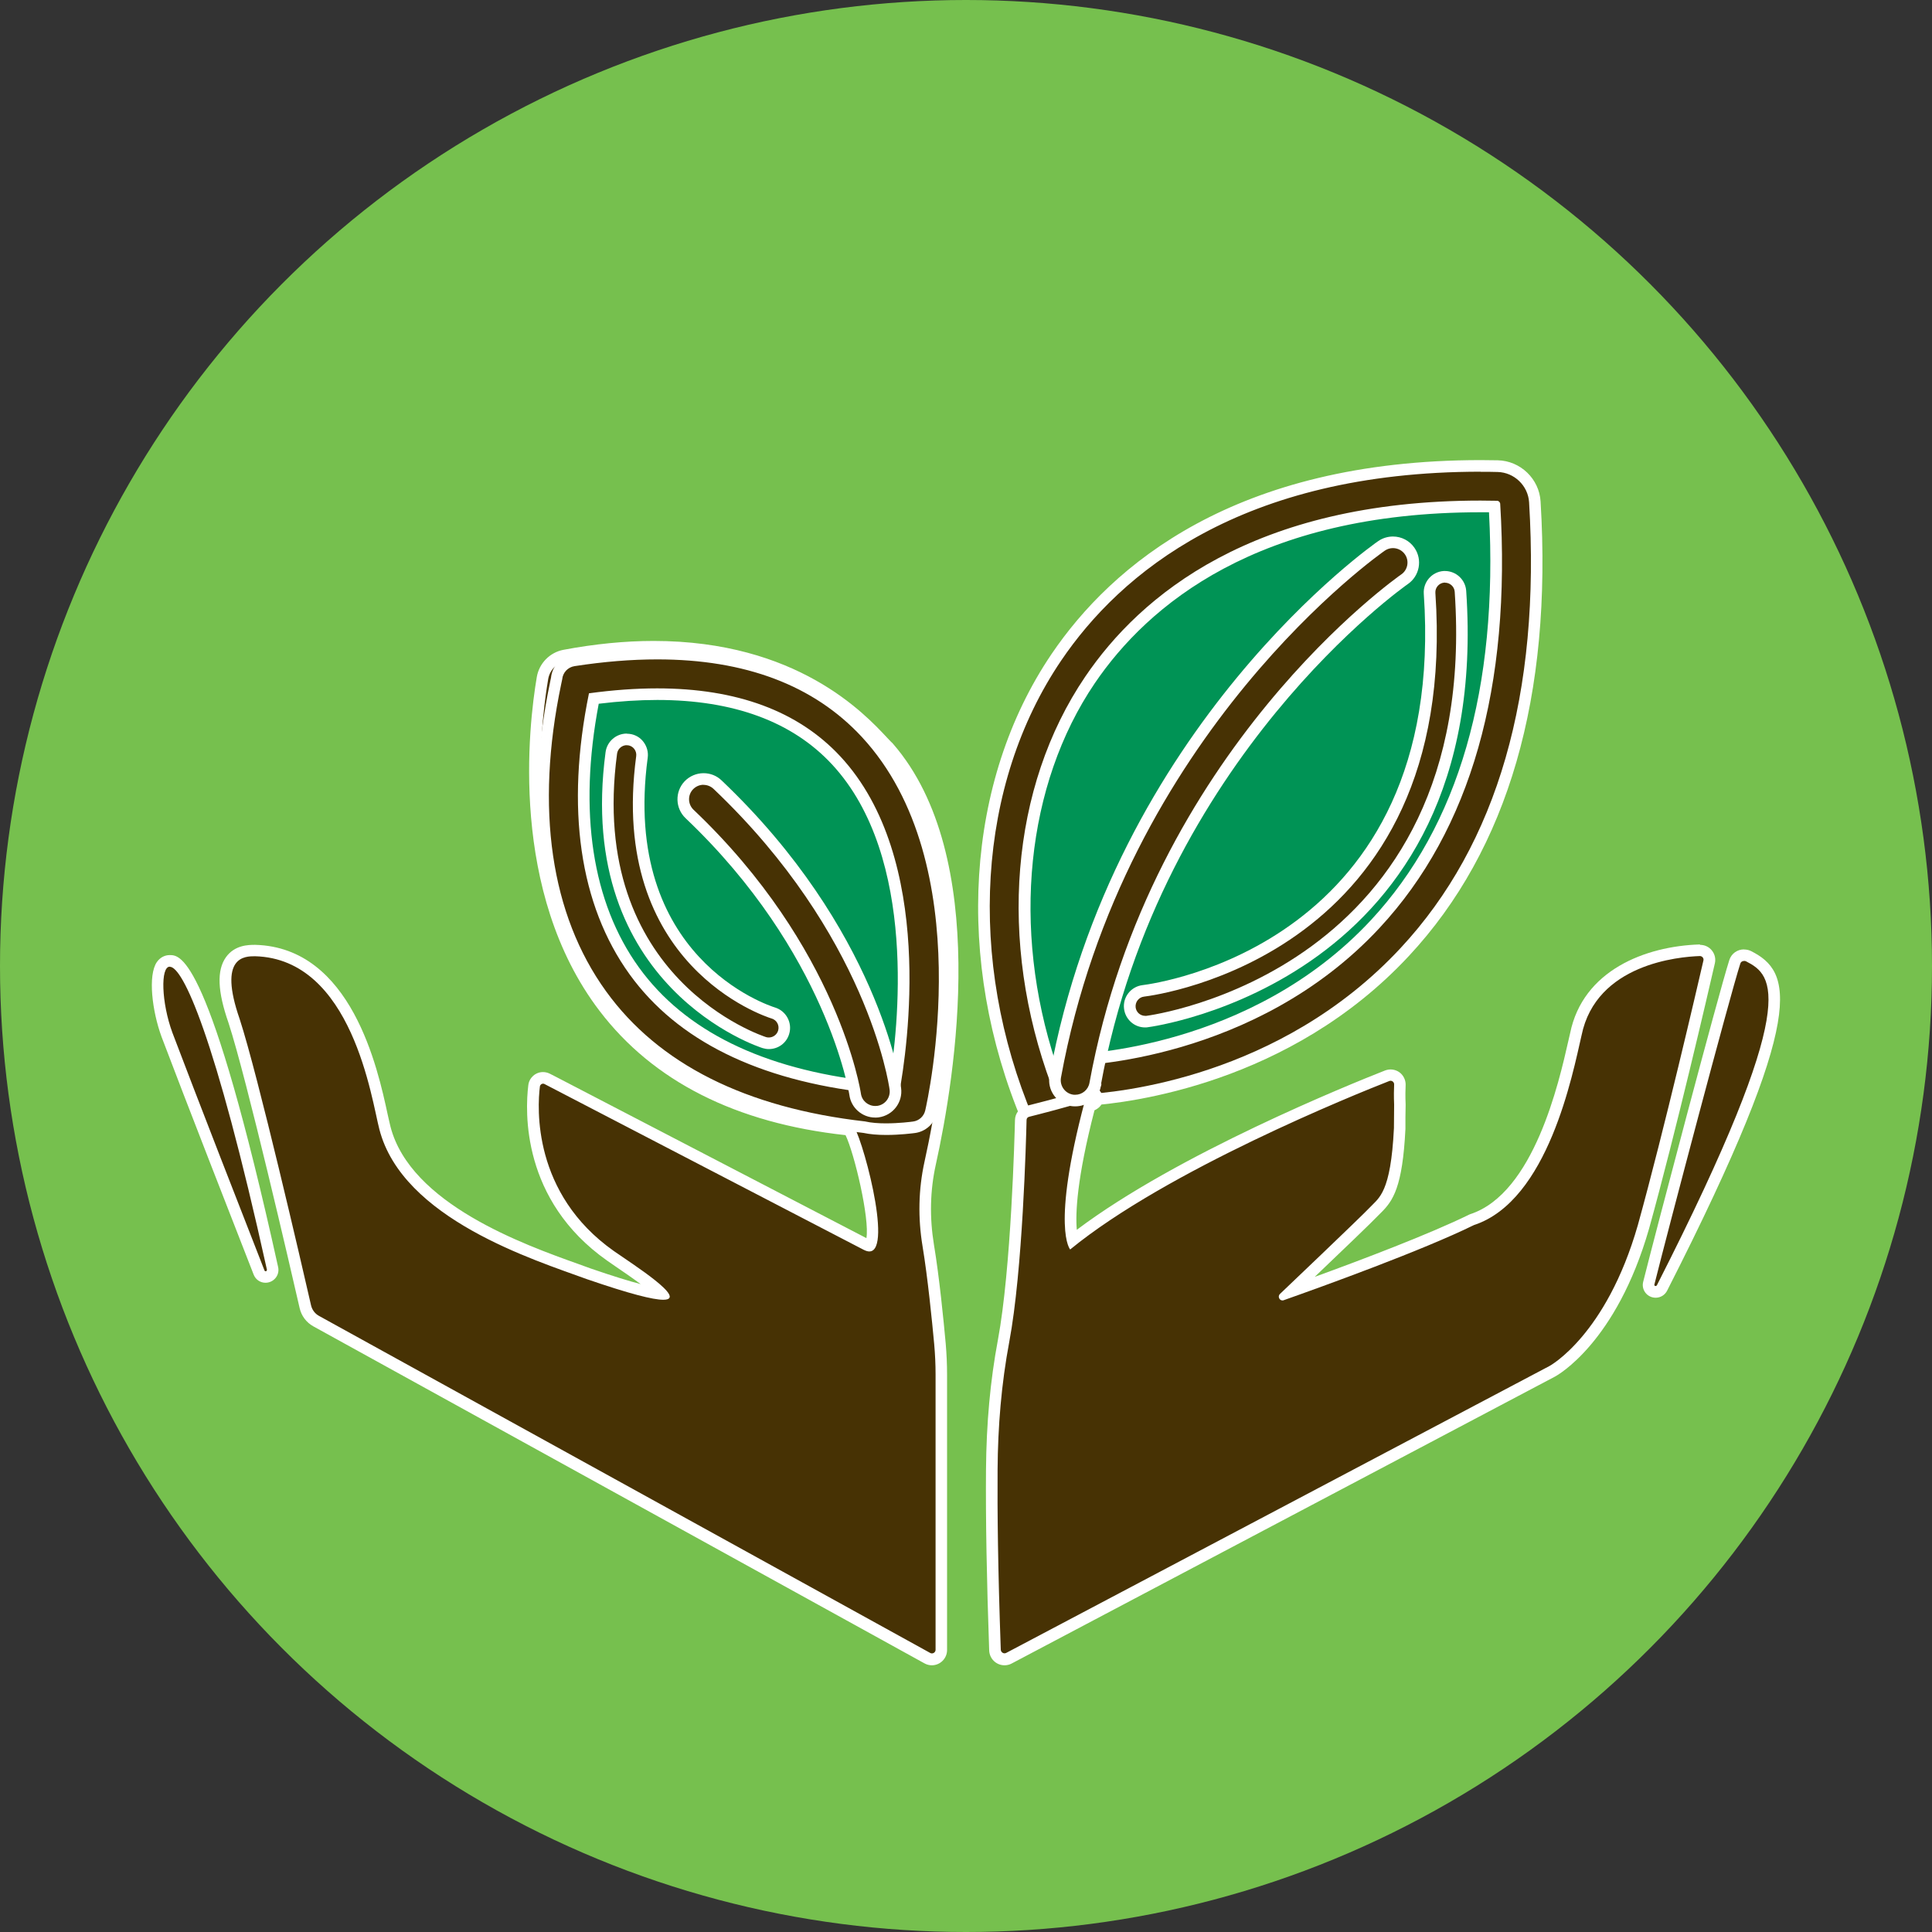 <?xml version="1.0" encoding="UTF-8"?>
<svg id="Layer_2" data-name="Layer 2" xmlns="http://www.w3.org/2000/svg" viewBox="0 0 200 200">
  <rect x="0" y="0" width="200" height="200" fill="#333333" stroke="none"/>
  <defs>
    <style>
      .cls-1 {
        fill: #fff;
      }

      .cls-2 {
        fill: #473204;
      }

      .cls-3 {
        fill: #76c04e;
      }

      .cls-4 {
        fill: #009355;
      }
    </style>
  </defs>
  <g id="Layer_1-2" data-name="Layer 1">
    <circle class="cls-3" cx="100" cy="100" r="100"/>
    <g>
      <g>
        <path class="cls-2" d="m96.47,171.74c-.16,0-.33-.04-.47-.12l-63.25-34.88c-.57-.32-.99-.86-1.13-1.5-.9-3.92-5.49-23.79-7.38-29.59-1.06-3.04-1.17-5.1-.34-6.26.73-1.03,1.93-1.03,2.5-1.03,9.52.25,12.16,12.48,13.16,17.08.11.53.21.96.29,1.28,2.14,8.33,14.11,12.6,19.86,14.66.46.16.88.31,1.26.45,4.69,1.62,6.69,2.04,7.54,2.08-.8-.88-3.35-2.62-4.4-3.33-.35-.24-.66-.45-.9-.62-8.61-6.07-8.23-15-7.91-17.6.06-.47.46-.83.93-.83.15,0,.3.04.43.11,3.61,1.87,29.71,15.44,33.04,17.16.17.09.27.1.3.1.01,0,.06,0,.13-.15.9-1.96-1.45-10.52-2.21-11.84-11.33-1.18-19.87-5.44-25.38-12.67-9.24-12.13-7.22-29.16-6.38-34.09.2-1.17,1.11-2.11,2.27-2.32,3.2-.6,6.3-.91,9.23-.91,14.56,0,21.44,7.37,23.7,9.79.26.27.44.47.55.57l.04.03.04.04c9.94,11.44,6.32,33.93,4.3,43.06-.61,2.75-.67,5.6-.2,8.49.54,3.28.99,7.8,1.21,10.21.09,1.03.14,2.09.14,3.14v28.52c0,.27-.11.52-.3.7-.18.18-.42.27-.68.27h0Z"/>
        <path class="cls-1" d="m67.66,67.52c16.18,0,22.77,9.34,23.88,10.22,9.63,11.08,6.33,32.74,4.16,42.54-.63,2.87-.68,5.82-.2,8.72.54,3.26.99,7.79,1.21,10.17.09,1.03.14,2.05.14,3.09v28.52c0,.22-.18.38-.38.38-.06,0-.12-.01-.18-.05l-63.25-34.88c-.43-.23-.73-.63-.84-1.1-.93-4.07-5.49-23.82-7.39-29.64-2.26-6.5.53-6.5,1.59-6.5,10.08.27,12.07,14.86,12.87,17.91,2.39,9.29,16.05,13.53,21.49,15.52,4.48,1.54,6.85,2.13,7.9,2.13,2.64,0-3.21-3.71-5.11-5.04-8.45-5.96-7.93-14.88-7.66-17.03.02-.18.17-.3.33-.3.05,0,.1.01.15.04,3.61,1.87,29.71,15.44,33.04,17.16.22.11.41.17.58.17,2.54,0-.9-12.55-1.77-13.17-36.62-3.65-32.79-38.34-31.47-46.09.16-.92.87-1.66,1.79-1.84,3.33-.63,6.36-.9,9.12-.9m0-1.2h0c-2.96,0-6.1.31-9.34.92-1.41.27-2.51,1.4-2.75,2.81-.85,4.99-2.9,22.24,6.49,34.56,5.56,7.3,14.13,11.63,25.47,12.87.92,1.9,2.51,8.66,2.16,10.66-4.11-2.13-27.28-14.17-32.24-16.75l-.53-.27c-.22-.11-.46-.17-.71-.17-.77,0-1.43.58-1.52,1.36-.33,2.68-.73,11.9,8.16,18.16.25.17.56.39.91.63.57.39,1.62,1.1,2.56,1.8-1.15-.3-2.8-.8-5.18-1.62-.36-.13-.79-.28-1.24-.45-5.65-2.02-17.42-6.22-19.48-14.24-.08-.31-.17-.74-.29-1.26-1.02-4.73-3.74-17.29-13.71-17.55h-.04c-.67,0-2.09.02-2.99,1.28-.96,1.35-.88,3.52.27,6.81,1.88,5.76,6.46,25.6,7.36,29.52.18.8.7,1.49,1.43,1.89l63.25,34.88c.23.13.5.2.76.2.87,0,1.58-.71,1.58-1.58v-28.52c0-1.07-.05-2.15-.14-3.2-.22-2.42-.67-6.96-1.22-10.25-.46-2.81-.4-5.59.19-8.26,2.04-9.23,5.69-31.94-4.43-43.59l-.07-.08-.08-.07c-.07-.06-.29-.3-.49-.51-2.31-2.47-9.32-9.98-24.14-9.98h0Z"/>
      </g>
      <g>
        <g>
          <path class="cls-4" d="m91.69,115.4c-.82,0-1.51-.07-2.02-.19-12.05-1.35-20.89-5.76-26.2-13.1-5.59-7.73-7.14-18.47-4.49-31.07.07-.32.11-.53.12-.62v-.51l.51-.05c2.98-.46,5.82-.69,8.45-.69,9.56,0,16.83,3.04,21.61,9.04,10.46,13.14,5.46,35.6,5.24,36.55l-.09.4-.41.06c-.05,0-1.35.18-2.71.18h0Z"/>
          <path class="cls-1" d="m68.06,69.76c36.58,0,26.26,44.86,26.26,44.86,0,0-1.3.18-2.63.18-.67,0-1.35-.04-1.88-.18-41.26-4.64-30.11-43.12-30.11-44.18,3.03-.47,5.81-.69,8.36-.69m0-1.2c-2.66,0-5.54.24-8.54.7l-1.02.16v.96c-.02.1-.06.28-.11.53-2.68,12.77-1.09,23.68,4.6,31.55,5.4,7.47,14.35,11.96,26.62,13.35.55.13,1.25.19,2.09.19,1.4,0,2.74-.18,2.8-.19l.82-.11.19-.81c.22-.96,5.29-23.7-5.35-37.06-4.9-6.15-12.33-9.27-22.08-9.27h0Z"/>
        </g>
        <g>
          <path class="cls-2" d="m91.72,116.9c-.91,0-1.68-.07-2.3-.21-12.45-1.42-21.62-6.03-27.17-13.71-5.84-8.08-7.48-19.23-4.75-32.26,0,0,.09-.42.1-.5.07-.92.8-1.71,1.77-1.86,3.05-.47,5.97-.71,8.67-.71,9.27,0,16.53,2.76,21.58,8.2,12.49,13.44,6.98,38.19,6.74,39.23-.19.85-.9,1.49-1.76,1.61-.24.03-1.51.2-2.89.2Zm-30.25-44.59c-2.28,11.52-.83,21.26,4.19,28.21,4.84,6.7,13.05,10.74,24.39,12.02.09,0,.19.03.28.05.2.05.61.11,1.36.11h0c.29,0,.58,0,.88-.02.84-4.81,3.42-23.82-6.01-33.96-4.23-4.54-10.46-6.85-18.52-6.85-2.06,0-4.26.15-6.56.45Z"/>
          <path class="cls-1" d="m68.05,68.26c9.1,0,16.19,2.68,21.14,8,12.28,13.21,6.83,37.66,6.59,38.69-.14.61-.64,1.07-1.26,1.15-.21.03-1.46.19-2.81.19-.74,0-1.52-.05-2.16-.2-12.35-1.41-21.37-5.94-26.81-13.47-5.74-7.94-7.34-18.93-4.65-31.78.05-.24.09-.42.11-.52.06-.69.58-1.25,1.27-1.36,3.03-.47,5.9-.7,8.58-.7m23.64,45.04c.46,0,.94-.02,1.38-.06.88-4.73,3.77-24.35-6.08-34.94-4.36-4.69-10.72-7.04-18.96-7.04-2.22,0-4.57.17-7.06.51-2.43,11.87-.98,21.92,4.21,29.1,4.94,6.84,13.29,10.96,24.81,12.26.07,0,.13.02.2.04.38.1.93.13,1.51.13m2.64,1.32h0,0m-26.27-47.56h0c-2.74,0-5.69.24-8.76.71-1.22.19-2.15,1.16-2.27,2.39-.01.07-.03.16-.06.27l-.03.16c-2.77,13.19-1.09,24.51,4.85,32.73,5.64,7.81,14.92,12.5,27.59,13.96.65.14,1.44.21,2.36.21,1.42,0,2.72-.17,2.97-.2,1.11-.15,2.02-.98,2.27-2.07.24-1.06,5.82-26.11-6.88-39.78-5.17-5.57-12.58-8.39-22.02-8.39h0Zm-6.08,5.79c2.12-.26,4.15-.39,6.05-.39,7.89,0,13.97,2.24,18.08,6.66,8.96,9.63,6.84,27.55,5.94,32.97-.13,0-.25,0-.37,0-.73,0-1.08-.06-1.22-.1-.11-.03-.24-.05-.36-.06-11.16-1.26-19.22-5.22-23.96-11.77-4.86-6.72-6.29-16.15-4.17-27.31h0Z"/>
        </g>
      </g>
      <g>
        <g>
          <path class="cls-4" d="m107.77,115.38c-6.72-15.94-5.72-33.63,2.6-46.17,5.9-8.88,18.12-19.47,42.9-19.47.57,0,1.15,0,1.73.02,1.26.03,2.3,1.03,2.38,2.29,1.19,19.59-3.21,34.9-13.08,45.5-12.64,13.58-30.34,14.78-32.73,14.88l-3.44,3.83-.37-.87Z"/>
          <path class="cls-1" d="m153.28,50.34c.57,0,1.14,0,1.72.02.94.02,1.73.78,1.79,1.72,3.61,59.23-45.49,59.75-45.49,59.75l-2.98,3.32c-11.96-28.37-.39-64.81,44.95-64.81m0-1.2v1.2-1.2h0c-25.04,0-37.43,10.74-43.4,19.74-8.43,12.71-9.45,30.61-2.66,46.73l.73,1.74,1.26-1.41,2.64-2.93c3.29-.15,20.32-1.55,32.9-15.06,9.99-10.73,14.44-26.18,13.23-45.94-.1-1.57-1.4-2.82-2.96-2.85-.59-.01-1.17-.02-1.74-.02h0Z"/>
        </g>
        <g>
          <path class="cls-2" d="m108.33,117.25c-.11,0-.23,0-.35-.03-.71-.12-1.31-.59-1.59-1.25-6.98-16.57-5.85-34.93,2.96-47.92,6.13-9.03,18.72-19.8,43.93-19.8.58,0,1.17,0,1.76.02,2.03.04,3.72,1.67,3.84,3.7,1.22,20.01-3.31,35.7-13.47,46.61-12.43,13.35-29.26,15.1-33.14,15.33l-2.39,2.66c-.4.44-.97.7-1.56.7Zm44.92-64.81c-23.34,0-34.86,9.77-40.42,17.96-7.51,11.07-8.9,26.25-3.78,40.79l.69-.77c.39-.44.95-.69,1.54-.7.18,0,18.4-.41,31.08-14.06,9.29-9.99,13.44-24.53,12.34-43.22-.49,0-.98-.01-1.46-.01Z"/>
          <path class="cls-1" d="m153.28,48.84c.58,0,1.16,0,1.75.02,1.72.04,3.15,1.41,3.26,3.13,1.21,19.84-3.27,35.38-13.31,46.16-12.5,13.43-29.36,14.98-32.98,15.15l-2.55,2.84c-.29.32-.69.5-1.12.5-.08,0-.17,0-.25-.02-.51-.08-.93-.42-1.13-.9-6.9-16.38-5.79-34.52,2.91-47.35,6.09-8.98,18.56-19.54,43.43-19.54m-44.46,63.5l1.36-1.52c.28-.31.68-.49,1.1-.5.18,0,18.64-.39,31.52-14.25,9.44-10.16,13.65-24.94,12.49-43.91-.01-.16-.16-.31-.32-.31-.58-.01-1.15-.02-1.72-.02-23.55,0-35.24,9.85-40.92,18.23-7.75,11.42-9.03,27.43-3.51,42.28m44.46-64.7v1.2-1.2h0c-25.47,0-38.22,10.91-44.43,20.07-8.92,13.16-10.08,31.74-3.02,48.49.36.86,1.13,1.46,2.04,1.61.15.02.3.04.45.04.76,0,1.5-.33,2.01-.9l2.22-2.47c4.36-.29,20.96-2.26,33.29-15.51,10.28-11.04,14.86-26.87,13.63-47.05-.14-2.34-2.09-4.21-4.43-4.26-.6-.01-1.19-.02-1.77-.02h0Zm-44,62.39c-4.58-13.9-3.08-28.79,4.04-39.29,5.48-8.07,16.85-17.7,39.92-17.7.29,0,.59,0,.89,0,.97,18.25-3.14,32.45-12.22,42.22-12.47,13.42-30.47,13.86-30.65,13.87-.75,0-1.47.34-1.98.9h0Z"/>
        </g>
      </g>
      <g>
        <path class="cls-2" d="m27.5,132.21c-.3,0-.56-.18-.66-.46-1.64-4.2-7.19-18.4-9.53-24.61-.93-2.53-1.37-6.02-.56-7.19.21-.3.51-.46.84-.46,2.98,0,7.43,17.31,10.64,31.82.05.22,0,.45-.14.62-.14.17-.36.28-.58.28Z"/>
        <path class="cls-1" d="m17.58,100.08c1.32,0,4.63,6.85,10.05,31.35.02.1-.06.17-.14.17-.04,0-.08-.02-.11-.08-1.81-4.62-7.23-18.52-9.53-24.61-1.15-3.12-1.25-6.84-.28-6.84m0-1.2h0c-.53,0-1.01.26-1.33.72-.95,1.37-.49,5.08.48,7.73,2.32,6.15,7.89,20.41,9.54,24.63.2.51.68.84,1.22.84.41,0,.79-.18,1.05-.5.26-.32.35-.73.26-1.13-7.14-32.29-10.11-32.29-11.22-32.29h0Z"/>
      </g>
      <g>
        <path class="cls-2" d="m171.4,133.72c-.23,0-.44-.1-.58-.28-.14-.17-.18-.4-.13-.62,1.29-5.15,7.74-29.62,8.91-33.28.13-.41.51-.68.95-.68.17,0,.34.04.49.12,3.68,1.89,5.55,5.78-8.98,34.33-.13.25-.38.41-.66.41Z"/>
        <path class="cls-1" d="m180.55,99.47c.07,0,.14.02.21.05,2.79,1.44,5.9,3.77-9.24,33.53-.03.05-.08.08-.13.08-.08,0-.15-.06-.13-.15,1.37-5.5,7.75-29.66,8.9-33.24.05-.17.21-.26.38-.26m0-1.2h0c-.7,0-1.31.44-1.52,1.1-1.17,3.67-7.63,28.17-8.92,33.32-.1.4-.01.81.24,1.13.25.32.64.51,1.05.51.51,0,.96-.28,1.19-.73,14.8-29.09,12.83-33.02,8.72-35.14-.23-.12-.5-.18-.76-.18h0Z"/>
      </g>
      <g>
        <path class="cls-2" d="m79.59,108.01c-.16,0-.32-.02-.47-.07-.19-.06-19.04-6.08-15.84-30,.11-.79.79-1.39,1.59-1.39.07,0,.13,0,.2.01.88.12,1.5.92,1.38,1.8-2.83,21.19,12.94,26.31,13.61,26.52.84.26,1.32,1.16,1.06,2-.21.68-.82,1.13-1.53,1.13Z"/>
        <path class="cls-1" d="m64.88,77.15s.08,0,.12,0c.55.07.93.58.86,1.12-2.9,21.67,13.34,26.96,14.03,27.17.53.16.82.72.66,1.25-.13.43-.53.71-.96.71-.1,0-.2-.01-.29-.04-.19-.06-18.55-5.96-15.42-29.35.07-.5.51-.87,1-.87m0-1.2h0c-1.1,0-2.04.82-2.19,1.91-3.26,24.42,16.07,30.6,16.26,30.65.2.06.42.1.64.1.97,0,1.82-.62,2.1-1.55.36-1.16-.3-2.39-1.45-2.75-.65-.2-15.96-5.17-13.19-25.86.08-.58-.08-1.16-.43-1.63s-.87-.77-1.46-.84c-.1-.01-.19-.02-.28-.02h0Z"/>
      </g>
      <g>
        <path class="cls-2" d="m118.54,105.77c-.81,0-1.49-.61-1.59-1.41-.1-.88.52-1.67,1.4-1.78,1.31-.16,32.15-4.28,29.64-41.15-.06-.88.61-1.65,1.49-1.71h0c.94,0,1.64.65,1.7,1.49,2.73,39.92-32.1,44.51-32.45,44.55-.06,0-.12.01-.19.01Z"/>
        <path class="cls-1" d="m149.58,60.32c.52,0,.97.4,1.01.93,2.69,39.37-31.58,43.87-31.92,43.91-.04,0-.08,0-.12,0-.5,0-.93-.37-.99-.88-.06-.55.33-1.05.87-1.11,1.34-.16,32.72-4.35,30.16-41.79-.04-.55.38-1.03.93-1.07.02,0,.04,0,.06,0m0-1.2s-.08,0-.13,0c-1.22.08-2.14,1.14-2.06,2.35,2.48,36.31-27.82,40.36-29.11,40.52-1.2.14-2.07,1.24-1.92,2.44.13,1.11,1.07,1.94,2.18,1.94.09,0,.18,0,.27-.02.35-.04,35.74-4.7,32.97-45.18-.08-1.15-1.05-2.05-2.2-2.05h0Z"/>
      </g>
      <g>
        <path class="cls-2" d="m103.98,171.76c-.53,0-.97-.43-.99-.96-.26-7.31-.37-13.59-.33-18.68.04-4.79.44-9.15,1.22-13.33,1.39-7.42,1.74-21.31,1.78-22.87.01-.43.3-.79.71-.89.92-.23,3.87-.99,5.41-1.48l.11-.42.42-.04c.19-.02.33-.02.43-.02.14,0,.25.02.34.04l.06-.02v.04c.28.11.37.33.39.48.08.48-.31.7-.76.87-2.37,9.03-2.07,12.64-1.76,13.9,10.19-8.03,28.85-15.57,32.56-17.02.12-.05.24-.07.36-.07.26,0,.52.11.7.3.18.19.28.45.27.72-.02.44-.04,1.14,0,2.03l-.02,2.45c-.31,6.3-1.4,7.38-2.36,8.32-.09.09-.18.18-.26.27-.77.82-6.58,6.37-8.65,8.33,4.5-1.62,13.72-4.99,18.69-7.43,6.99-2.3,9.64-14.01,10.64-18.43l.18-.81c1.61-7.94,10.96-8.63,12.82-8.68h0c.33,0,.61.13.79.37.18.23.25.53.18.82-.65,2.84-4.05,17.49-6.8,27.43-3.31,11.56-9.2,14.83-9.45,14.96l-56.24,29.7c-.14.07-.3.11-.45.11h0Z"/>
        <path class="cls-1" d="m175.97,98.97c.24,0,.42.22.37.45-.64,2.76-4.04,17.46-6.79,27.4-3.28,11.44-9.15,14.59-9.15,14.59l-56.24,29.7c-.06.03-.12.04-.17.04-.2,0-.38-.16-.39-.38-.3-8.4-.36-14.37-.33-18.65.03-4.44.39-8.86,1.21-13.22,1.39-7.4,1.74-20.91,1.79-22.96,0-.16.1-.29.26-.33.95-.24,4.31-1.1,5.76-1.59-3.49,13.16-1.52,15.35-1.48,15.35,0,0,0,0-.02-.03,10-8.19,29.52-16.06,33.02-17.43.05-.02.09-.03.14-.03.2,0,.38.17.37.39-.02.46-.04,1.19,0,2.09,0,.8-.01,1.62-.02,2.42-.33,6.72-1.55,7.2-2.46,8.18-.92.98-9.34,8.99-9.34,8.99-.26.25-.06.67.25.67.04,0,.09,0,.13-.02,4.02-1.42,14.33-5.14,19.7-7.78,7.69-2.52,10.22-15.65,11.14-19.63,1.51-7.42,10.11-8.15,12.25-8.22,0,0,0,0,.01,0m-63.23,14.7c.42,0,.15.14-.47.35.03-.11.06-.22.09-.33.16-.01.29-.02.38-.02m63.23-15.9h-.05c-5.61.18-12.07,2.68-13.39,9.18-.05.21-.11.48-.18.78-.98,4.32-3.57,15.8-10.16,17.96l-.08.03-.08.04c-4.09,2-11.07,4.65-15.94,6.42,2.55-2.43,6.01-5.75,6.6-6.38.08-.09.16-.17.25-.25,1.26-1.24,2.24-2.66,2.54-8.69v-1.2s.02-1.27.02-1.27v-.03s0-.03,0-.03c-.04-.87-.02-1.56,0-1.98.02-.43-.14-.85-.43-1.16-.29-.31-.71-.48-1.13-.48-.2,0-.39.04-.58.11-3.62,1.42-21.5,8.65-31.9,16.49-.15-1.7,0-5.3,1.83-12.37.5-.24.97-.65.85-1.4-.02-.09-.08-.38-.31-.63l.19-.72-.96.33c-.09-.01-.2-.02-.31-.02h0c-.12,0-.28,0-.49.03l-.83.08-.14.51c-1.58.48-4.21,1.16-5.07,1.37-.68.17-1.15.76-1.16,1.46-.04,1.55-.39,15.39-1.77,22.77-.79,4.22-1.19,8.61-1.23,13.43-.04,5.09.07,11.38.33,18.7.03.86.73,1.54,1.59,1.54.25,0,.51-.06.73-.18l56.24-29.7c.27-.14,6.37-3.53,9.75-15.32,2.76-9.94,6.16-24.62,6.81-27.46.11-.47,0-.95-.3-1.33-.3-.38-.75-.59-1.24-.59h0Z"/>
      </g>
      <g>
        <path class="cls-2" d="m111.31,113.93c-.13,0-.25-.01-.38-.03-1.14-.21-1.9-1.31-1.69-2.44,6.59-36.07,33.51-54.77,33.78-54.95.35-.24.76-.37,1.18-.37.69,0,1.34.34,1.73.92.65.95.41,2.26-.55,2.92-.26.18-25.76,17.99-32.02,52.24-.18,1-1.05,1.72-2.06,1.72Z"/>
        <path class="cls-1" d="m144.2,56.74c.48,0,.95.23,1.24.65.47.68.29,1.62-.39,2.08-.26.18-25.97,18.14-32.27,52.63-.13.72-.76,1.23-1.47,1.23-.09,0-.18,0-.27-.02-.81-.15-1.35-.93-1.21-1.75,6.54-35.76,33.26-54.38,33.53-54.56.26-.18.55-.26.84-.26m0-1.2c-.54,0-1.07.16-1.52.47-.27.18-27.39,19.03-34.03,55.34-.27,1.46.71,2.87,2.17,3.14.16.03.33.04.49.04,1.3,0,2.42-.93,2.65-2.21,6.2-33.9,31.52-51.68,31.77-51.85,1.23-.84,1.54-2.53.7-3.75-.5-.74-1.34-1.18-2.23-1.18h0Z"/>
      </g>
      <g>
        <path class="cls-2" d="m90.6,115.09c-1.04,0-1.94-.78-2.08-1.81-.02-.14-2.3-14.93-17.14-29.01-.84-.8-.87-2.13-.08-2.97.39-.42.95-.66,1.52-.66.54,0,1.05.21,1.45.58,16.01,15.2,18.32,30.82,18.41,31.48.16,1.15-.65,2.21-1.79,2.37-.1.01-.2.02-.29.02Z"/>
        <path class="cls-1" d="m72.83,81.25c.37,0,.74.14,1.03.41,15.85,15.05,18.14,30.48,18.23,31.13.11.82-.46,1.58-1.28,1.69-.07,0-.14.01-.21.01-.74,0-1.38-.54-1.48-1.29-.03-.21-2.31-15.12-17.32-29.37-.6-.57-.63-1.52-.06-2.12.3-.31.69-.47,1.09-.47m0-1.2c-.74,0-1.45.31-1.96.84-1.02,1.08-.98,2.79.1,3.82,14.64,13.9,16.94,28.52,16.96,28.67.18,1.32,1.33,2.32,2.67,2.32.12,0,.24,0,.36-.02,1.49-.21,2.52-1.57,2.32-3.05-.09-.67-2.43-16.5-18.59-31.84-.5-.48-1.16-.74-1.86-.74h0Z"/>
      </g>
    </g>
  </g>
</svg>